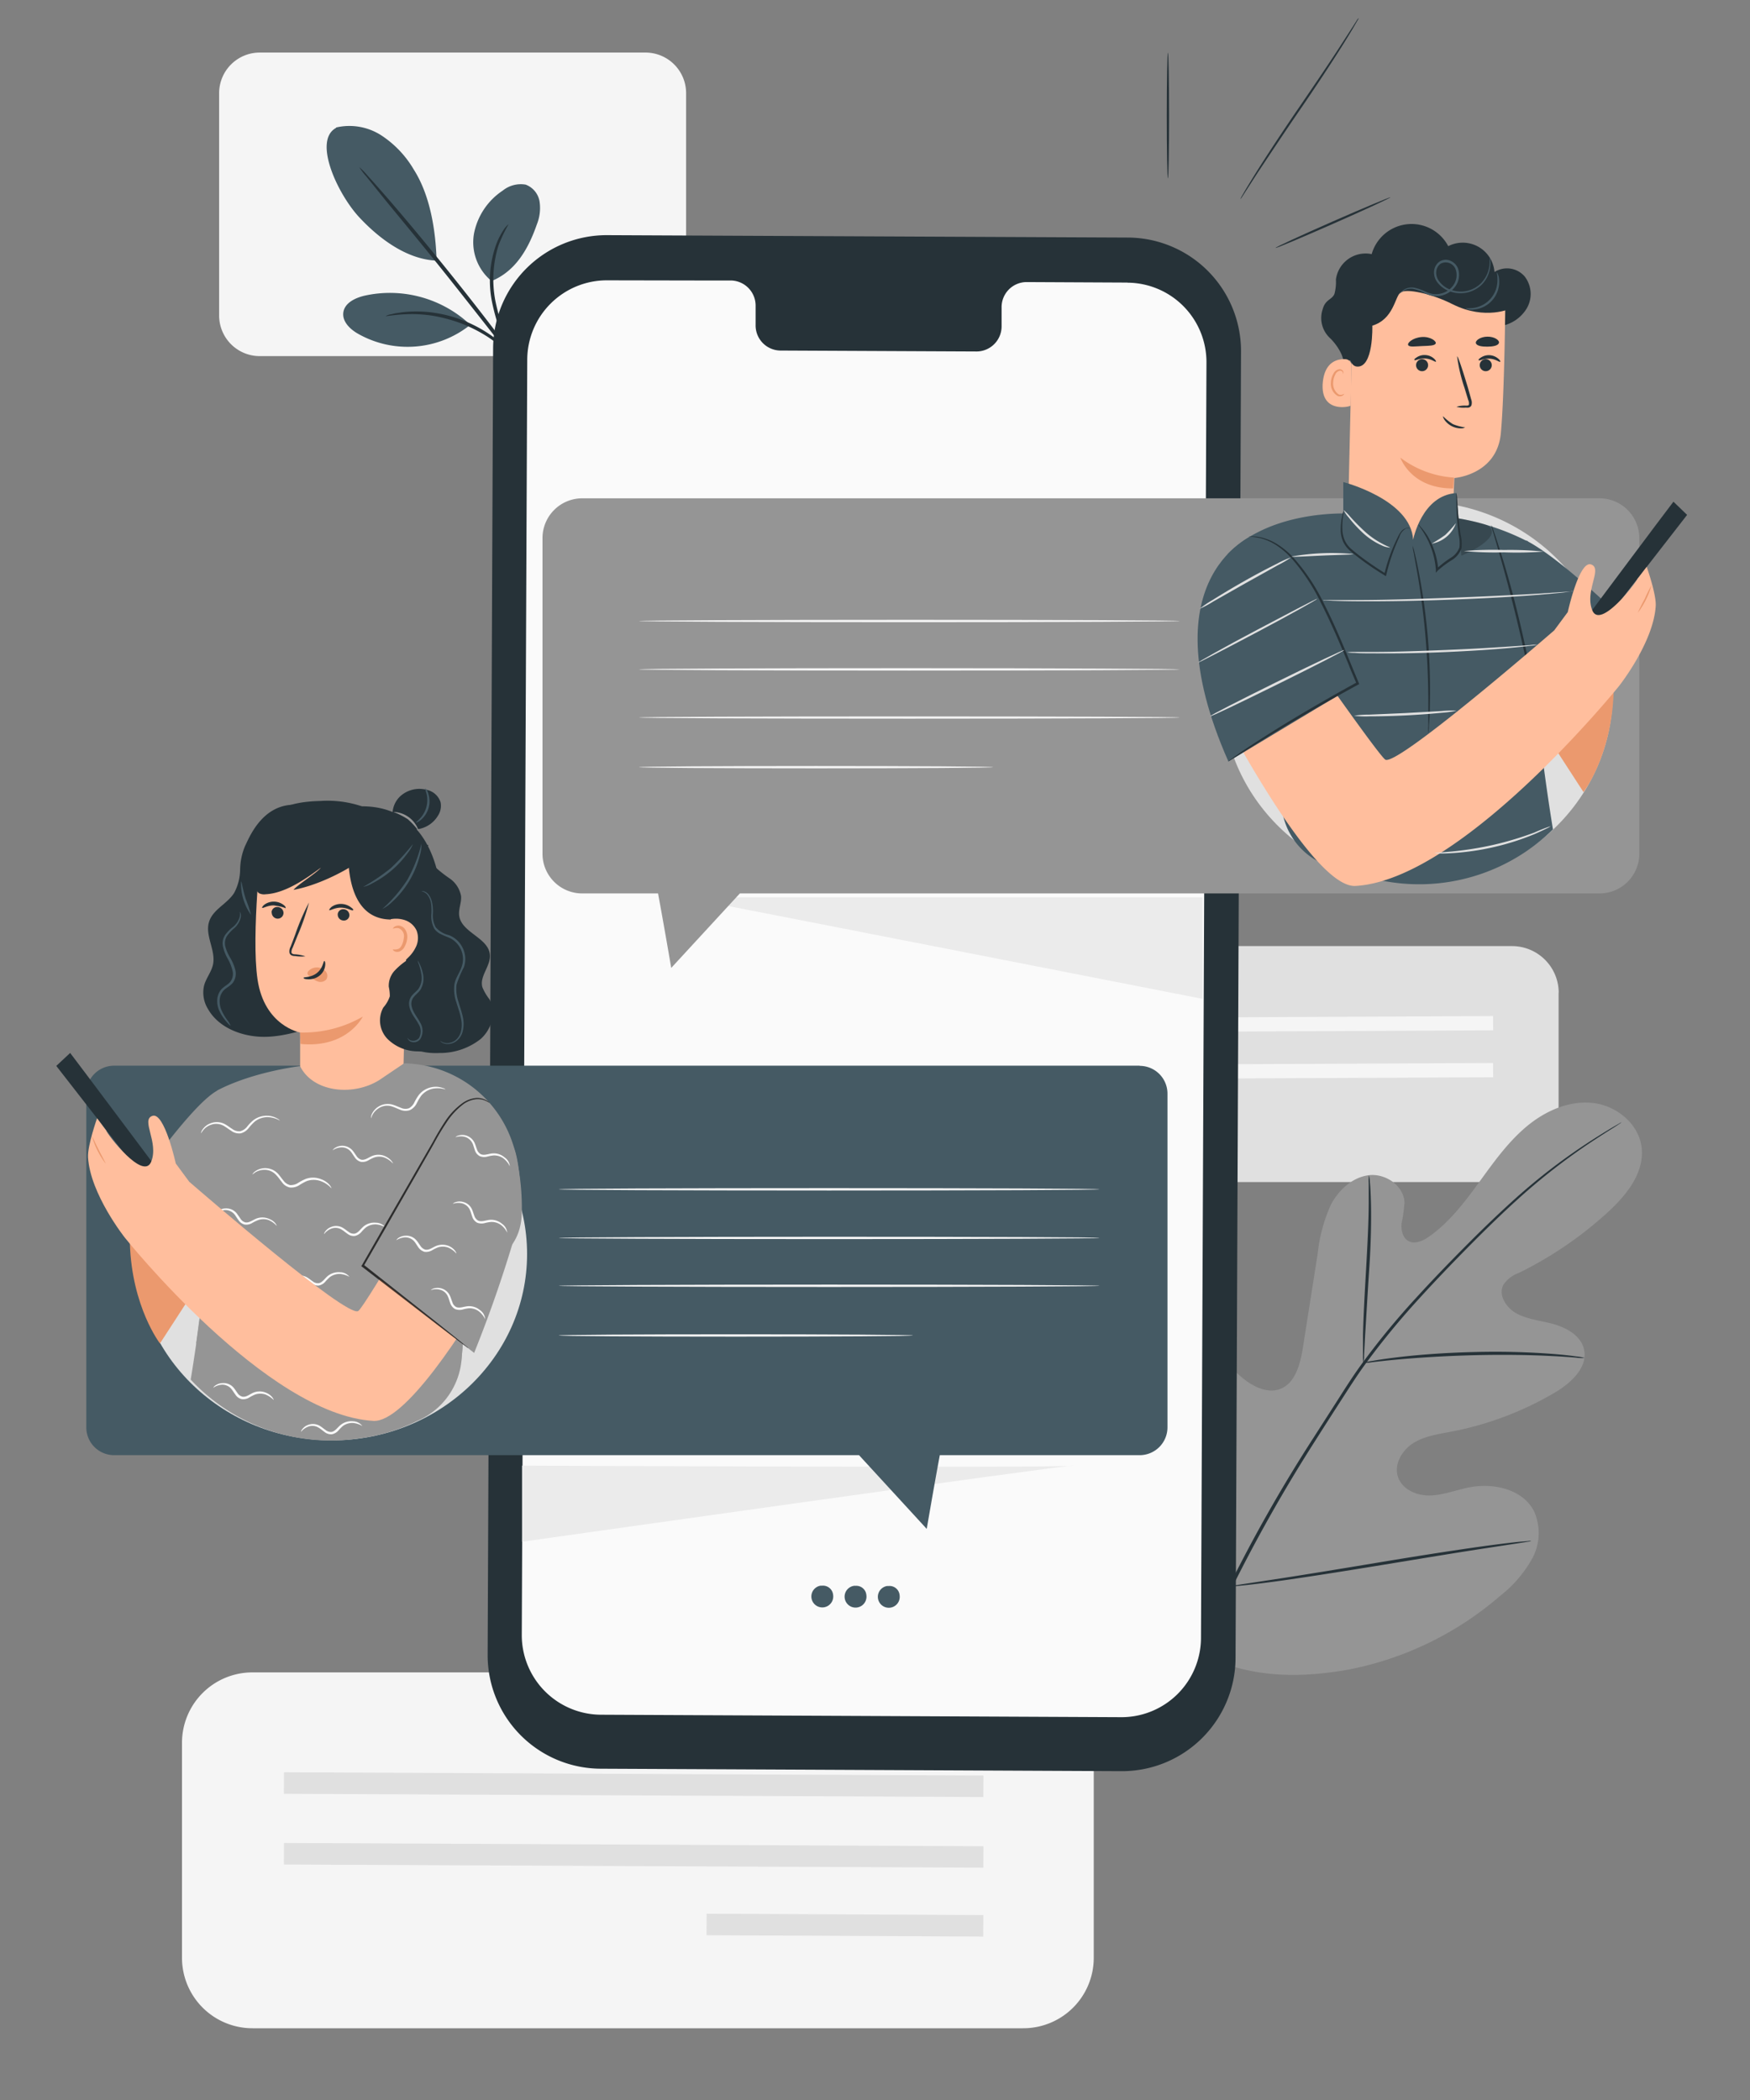 <svg id="Layer_1" data-name="Layer 1" xmlns="http://www.w3.org/2000/svg" viewBox="0 0 320 384"><rect x="0" y="0" width="320" height="384" fill="#808080" stroke="none"/><defs><style>.cls-1{fill:#f5f5f5;}.cls-2{fill:#e0e0e0;}.cls-3{fill:#959595;}.cls-4{fill:#263238;}.cls-5{fill:#455a64;}.cls-6{fill:#fafafa;}.cls-7{fill:#ebebeb;}.cls-8{fill:#eb996e;}.cls-9{fill:#ffbe9d;}.cls-10,.cls-11{opacity:0.2;}.cls-10,.cls-12{isolation:isolate;}.cls-12{opacity:0.3;}.cls-13{opacity:0.7;}</style></defs><g id="freepik--background-complete--inject-10"><path class="cls-1" d="M33.28,318.68V358a12.88,12.88,0,0,0,12.88,12.88H187.08A12.88,12.88,0,0,0,200,358V305.81H46.18a12.87,12.87,0,0,0-12.9,12.85Z"/><polygon class="cls-2" points="179.81 328.6 51.91 328.01 51.92 324.07 179.82 324.67 179.81 328.6"/><polygon class="cls-2" points="179.81 341.52 51.91 340.94 51.92 337 179.82 337.6 179.81 341.52"/><rect class="cls-2" x="152.53" y="326.73" width="3.93" height="50.6" transform="translate(-198.28 504.8) rotate(-89.72)"/><path class="cls-1" d="M47.5,65.12a7.43,7.43,0,0,1-7.43-7.43V17A7.43,7.43,0,0,1,47.5,9.61H118A7.43,7.43,0,0,1,125.46,17h0V65.12Z"/><path class="cls-2" d="M285,181.54v26.07a8.54,8.54,0,0,1-8.54,8.54H183a8.55,8.55,0,0,1-8.55-8.54V173h102a8.54,8.54,0,0,1,8.57,8.52Z"/><polygon class="cls-1" points="188.2 188.8 273.03 188.4 273.01 185.79 188.19 186.19 188.2 188.8"/><polygon class="cls-1" points="188.2 197.37 273.03 196.98 273.01 194.38 188.19 194.76 188.2 197.37"/></g><g id="freepik--Plants--inject-10"><path class="cls-3" d="M217.84,301.44c-14-13.61-14.2-34.66-10.57-52.93.61-3,.82-6.35,2.7-8.81s5.61-3.73,8.15-2c2.1,1.44,2.66,4.25,3.58,6.65a18.16,18.16,0,0,0,6.07,8.06c1.79,1.33,4.13,2.35,6.21,1.61,2.89-1,3.8-4.64,4.28-7.69q1.34-8.55,2.69-17.09a28.89,28.89,0,0,1,2.4-8.92c1.42-2.74,4-5.09,7-5.43s6.35,1.92,6.47,5a28.85,28.85,0,0,1-.53,3.81c-.13,1.28.24,2.78,1.38,3.3s2.53-.11,3.58-.83c3.66-2.56,6.45-6.18,9.08-9.8s5.25-7.35,8.66-10.25,7.8-4.91,12.22-4.44,8.63,3.93,9,8.42-2.82,8.44-6.12,11.48a69.25,69.25,0,0,1-16.4,11.2,5.66,5.66,0,0,0-2.79,2.16c-1,1.94.6,4.27,2.47,5.27,2.16,1.13,4.66,1.29,7,2s4.74,2.14,5.28,4.54c.74,3.3-2.41,6.16-5.33,7.89a59.14,59.14,0,0,1-18.91,7.14c-2.38.46-4.86.79-6.93,2.07s-3.61,3.85-2.86,6.18,3.43,3.48,5.85,3.43,4.74-1,7.12-1.47c4.46-.89,9.83.28,11.92,4.35a9.77,9.77,0,0,1-.37,8.71,22.6,22.6,0,0,1-5.86,6.79,59.58,59.58,0,0,1-28,13.51c-10.28,1.78-19.44,1.22-28.54-3.9"/><path class="cls-4" d="M215.36,315a135.58,135.58,0,0,1,9.08-24.35A277.19,277.19,0,0,1,240.12,263l4.49-7c1.47-2.31,2.93-4.61,4.51-6.75a138.43,138.43,0,0,1,9.76-11.86c3.3-3.62,6.52-6.93,9.58-10s6-5.87,8.73-8.32a110.17,110.17,0,0,1,13.86-10.56c1.73-1.11,3.1-1.94,4-2.47l1.07-.62a2.05,2.05,0,0,1,.39-.2,3,3,0,0,1-.34.25l-1,.66c-.92.57-2.26,1.42-4,2.56a114.37,114.37,0,0,0-13.72,10.68c-2.74,2.48-5.62,5.27-8.67,8.35s-6.26,6.41-9.52,10a142.16,142.16,0,0,0-9.67,11.81c-1.56,2.14-3,4.42-4.49,6.73s-3,4.66-4.48,7A287.59,287.59,0,0,0,225,290.89a138.14,138.14,0,0,0-9.2,24.22"/><path class="cls-4" d="M249.31,249.23a6.86,6.86,0,0,1-.08-1.36v-3.68c.06-3.11.3-7.42.57-12.13s.47-9,.48-12.13v-3.67a6.11,6.11,0,0,1,.05-1.35,6.73,6.73,0,0,1,.17,1.34c.09.83.14,2.12.19,3.68.08,3.11,0,7.43-.32,12.16s-.54,8.89-.75,12.12c-.07,1.45-.14,2.68-.2,3.67A5.6,5.6,0,0,1,249.31,249.23Z"/><path class="cls-4" d="M289.76,248.32a7.7,7.7,0,0,1-1.59-.07c-1-.07-2.47-.2-4.33-.28-3.66-.2-8.72-.3-14.32-.16s-10.64.48-14.3.82c-1.82.17-3.3.34-4.31.46a8.62,8.62,0,0,1-1.6.12,9.16,9.16,0,0,1,1.57-.35c1-.18,2.47-.41,4.3-.63,3.66-.46,8.72-.87,14.34-1a140,140,0,0,1,14.34.34c1.84.14,3.3.31,4.34.46A8.29,8.29,0,0,1,289.76,248.32Z"/><path class="cls-4" d="M225.07,290a4.59,4.59,0,0,1-.19-.52l-.44-1.53c-.37-1.33-.87-3.3-1.44-5.67-1.16-4.81-2.55-11.49-4-18.9s-2.77-14.1-3.82-18.92c-.52-2.35-.95-4.28-1.26-5.71-.14-.62-.25-1.14-.34-1.56a2.63,2.63,0,0,1-.09-.55,1.65,1.65,0,0,1,.2.52c.12.42.26.92.44,1.53.37,1.33.87,3.3,1.44,5.68,1.16,4.8,2.55,11.49,4,18.9s2.77,14.09,3.82,18.92c.52,2.34,1,4.27,1.26,5.71.14.62.25,1.13.34,1.55A2.09,2.09,0,0,1,225.07,290Z"/><path class="cls-4" d="M280,281.78a2.66,2.66,0,0,1-.56.12l-1.6.26-5.88.9c-4.95.75-11.81,1.89-19.37,3.13s-14.44,2.32-19.42,3c-2.47.33-4.51.58-5.91.72l-1.65.16a1.75,1.75,0,0,1-.56,0,2.74,2.74,0,0,1,.55-.13l1.6-.26,5.88-.89c5-.76,11.82-1.88,19.38-3.14s14.43-2.32,19.42-3c2.47-.33,4.5-.58,5.9-.72l1.65-.14A1.56,1.56,0,0,1,280,281.78Z"/><path class="cls-5" d="M89.84,51.35a9.17,9.17,0,0,1-3.16-8.67,12.21,12.21,0,0,1,5.24-7.82,5.25,5.25,0,0,1,4.2-1.1,4,4,0,0,1,2.54,3.07A8,8,0,0,1,98.18,41c-1.57,4.52-3.91,8.61-8.34,10.41"/><path class="cls-5" d="M85.65,59.07a21.45,21.45,0,0,0-19-5c-1.65.39-3.58,1.28-3.86,3s1.25,3.17,2.75,4A18.37,18.37,0,0,0,85.87,59.5"/><path class="cls-5" d="M61.47,23.31a10.75,10.75,0,0,1,8.25,1.44A18.83,18.83,0,0,1,75.66,31c3,4.72,4,11.07,4.18,16.66-6.21-.25-11.51-5.12-14-7.77-4-4.18-8.71-14.15-4.39-16.5"/><path class="cls-4" d="M95,67.51a24.3,24.3,0,0,1-1.55-2.34,39.57,39.57,0,0,1-3.49-10,19.65,19.65,0,0,1,.78-10.5,13.11,13.11,0,0,1,1.49-2.85A3.91,3.91,0,0,1,93,41a27.13,27.13,0,0,0-1.85,3.89A20.84,20.84,0,0,0,90.6,55.1,45.88,45.88,0,0,0,93.9,65"/><path class="cls-4" d="M98.69,72.16l-3.63-4.68c-3-4-7.28-9.42-12-15.39S73.9,40.78,70.73,36.92L67,32.29a13.79,13.79,0,0,1-1.31-1.73,13.1,13.1,0,0,1,1.52,1.55c.92,1,2.29,2.55,3.93,4.44,3.27,3.79,7.7,9.09,12.46,15.06S92.54,63.1,95.5,67.14C97,69.16,98.16,70.85,99,72"/><path class="cls-4" d="M70.54,57.78a3.39,3.39,0,0,1,1.08-.33,8,8,0,0,1,1.29-.25A14.69,14.69,0,0,1,74.65,57a22.51,22.51,0,0,1,4.57.17,24.22,24.22,0,0,1,10.35,4,22.27,22.27,0,0,1,3.48,2.95c.41.42.8.86,1.16,1.31A10.35,10.35,0,0,1,95,66.53c.41.6.35.88.32.91a38.23,38.23,0,0,0-2.58-3,24.6,24.6,0,0,0-3.48-2.79,27,27,0,0,0-4.84-2.48,28.33,28.33,0,0,0-5.27-1.43,24.7,24.7,0,0,0-4.46-.29C72.11,57.51,70.54,57.89,70.54,57.78Z"/></g><g id="freepik--Device--inject-10"><path class="cls-4" d="M205.1,323.87l-95.31-.45a20.75,20.75,0,0,1-20.62-20.84l1-238.93A20.77,20.77,0,0,1,111,43l95.3.44a20.77,20.77,0,0,1,20.63,20.85l-1,238.92A20.77,20.77,0,0,1,205.1,323.87Z"/><path class="cls-6" d="M206.13,51.67l-18.48-.09a4.58,4.58,0,0,0-4.5,4.67h0V59.6a4.6,4.6,0,0,1-4.51,4.67h0l-36-.17a4.59,4.59,0,0,1-4.47-4.71V56a4.6,4.6,0,0,0-4.47-4.71H127.2L111,51.26A14.56,14.56,0,0,0,96.41,65.74l-1,233.2a14.55,14.55,0,0,0,14.47,14.61L205,314a14.54,14.54,0,0,0,14.61-14.47h0l1-233.21a14.53,14.53,0,0,0-14.42-14.63Z"/><path class="cls-5" d="M152.34,291.62a2,2,0,1,1-2.27-1.67l.31,0A1.86,1.86,0,0,1,152.34,291.62Z"/><path class="cls-5" d="M158.42,291.66a2,2,0,1,1-2.26-1.68,1.51,1.51,0,0,1,.3,0A1.84,1.84,0,0,1,158.42,291.66Z"/><path class="cls-5" d="M164.5,291.68a2,2,0,1,1-2.26-1.67l.3,0A1.84,1.84,0,0,1,164.5,291.68Z"/><path class="cls-7" d="M124.88,164.09c1.55.23,95,18.56,95,18.56V164.09Z"/><path class="cls-7" d="M95.46,281.92S197.17,267.53,196.27,268s-100.81,0-100.81,0Z"/><path class="cls-4" d="M213.56,9.64c.12,0,.22,5.14.22,11.48s-.1,11.48-.22,11.48-.21-5.14-.21-11.48S213.45,9.64,213.56,9.64Z"/><path class="cls-4" d="M254.26,36.07c.05.1-4.62,2.27-10.42,4.82s-10.54,4.56-10.59,4.44,4.62-2.27,10.42-4.82S254.21,36,254.26,36.07Z"/><path class="cls-4" d="M248.45,3.3a1.56,1.56,0,0,1-.17.37c-.16.25-.35.59-.59,1-.5.87-1.25,2.1-2.2,3.62-1.89,3-4.61,7.16-7.7,11.66S232,28.54,230,31.54c-.95,1.46-1.73,2.7-2.29,3.55l-.64,1a1.91,1.91,0,0,1-.24.32A2.42,2.42,0,0,1,227,36l.58-1c.5-.86,1.26-2.09,2.2-3.61,1.89-3,4.62-7.16,7.7-11.66s5.84-8.57,7.78-11.59l2.3-3.56.63-1A2,2,0,0,1,248.45,3.3Z"/></g><g id="freepik--speech-bubbles--inject-10"><path class="cls-3" d="M292.47,91.12h-186a7.27,7.27,0,0,0-7.27,7.27h0v57.7a7.26,7.26,0,0,0,7.26,7.28h13.87c1.11,6,2.41,13.62,2.41,13.62l12.55-13.62h157.2a7.27,7.27,0,0,0,7.27-7.27h0V98.4a7.28,7.28,0,0,0-7.26-7.28Z"/><path class="cls-1" d="M215.72,122.4c0,.12-22.14.22-49.45.22s-49.44-.1-49.44-.22,22.13-.22,49.44-.22S215.72,122.31,215.72,122.4Z"/><path class="cls-1" d="M215.72,113.56c0,.11-22.14.21-49.45.21s-49.44-.1-49.44-.21,22.13-.22,49.44-.22S215.72,113.44,215.72,113.56Z"/><path class="cls-1" d="M215.72,131.2c0,.12-22.14.21-49.45.21s-49.44-.09-49.44-.21S139,131,166.27,131,215.72,131.08,215.72,131.2Z"/><path class="cls-1" d="M181.6,140.28c0,.12-14.5.22-32.39.22s-32.38-.1-32.38-.22,14.49-.21,32.38-.21S181.6,140.16,181.6,140.28Z"/><path class="cls-5" d="M208.41,194.87H20.87a5.08,5.08,0,0,0-5.09,5.07V261a5.09,5.09,0,0,0,5.09,5.09H157.08l12.38,13.48s1.29-7.58,2.39-13.48h36.54a5.09,5.09,0,0,0,5.09-5.09h0V200a5.08,5.08,0,0,0-5.07-5.1Z"/><path class="cls-1" d="M201.06,226.37c0,.11-22.14.21-49.45.21s-49.45-.1-49.45-.21,22.14-.22,49.45-.22S201.06,226.22,201.06,226.37Z"/><path class="cls-1" d="M201.06,217.47c0,.12-22.14.22-49.45.22s-49.45-.1-49.45-.22,22.14-.21,49.45-.21S201.06,217.35,201.06,217.47Z"/><path class="cls-1" d="M201.06,235.12c0,.11-22.14.21-49.45.21s-49.45-.1-49.45-.21,22.14-.22,49.45-.22S201.06,235,201.06,235.12Z"/><path class="cls-1" d="M166.94,244.2c0,.12-14.49.21-32.38.21s-32.4-.09-32.4-.21,14.51-.21,32.4-.21S166.94,244.08,166.94,244.2Z"/></g><g id="freepik--character-2--inject-10"><path class="cls-4" d="M245.7,66.65c.12-1.52-1.24-3.6-2.48-4.81a5,5,0,0,1-1.37-5.26c.5-1.87,1.69-1.73,2.16-2.83a8.33,8.33,0,0,0,.27-2.63,5.48,5.48,0,0,1,6.15-4.72l.39.07a7.58,7.58,0,0,1,14-1.46,5.83,5.83,0,0,1,7.85,2.56,5.92,5.92,0,0,1,.61,2.17,4.26,4.26,0,0,1,5.53.83,5.23,5.23,0,0,1,.39,5.78,6.84,6.84,0,0,1-5,3.3,10,10,0,0,1-5.94-1.08,19.19,19.19,0,0,1-4.89-3.69"/><ellipse class="cls-2" cx="259.19" cy="126.59" rx="35.72" ry="34.89"/><path class="cls-8" d="M295.06,126.61l-3.95-10.13-14.17,8.9,12.62,19.47S294.7,138.18,295.06,126.61Z"/><path class="cls-9" d="M256,104.66h0a9.51,9.51,0,0,0,9.55-9c.21-4.2.39-8.25.39-8.25s7.79-.56,8.5-8.19.83-25.24.83-25.24h0a27.05,27.05,0,0,0-27.15,1.18l-.74.47-.9,39.44a9.5,9.5,0,0,0,9.44,9.57Z"/><path class="cls-4" d="M260.41,65.74a1.1,1.1,0,1,1-1.42.7A1.12,1.12,0,0,1,260.41,65.74Z"/><path class="cls-4" d="M262.57,66.13c-.13.13-.82-.5-1.91-.57s-1.87.43-2,.29.08-.3.43-.53a2.54,2.54,0,0,1,1.59-.39,2.48,2.48,0,0,1,1.51.62C262.51,65.83,262.62,66.07,262.57,66.13Z"/><path class="cls-4" d="M272.05,65.74a1.1,1.1,0,1,1-1.42.7A1.11,1.11,0,0,1,272.05,65.74Z"/><path class="cls-4" d="M274.32,66.15c-.12.13-.82-.5-1.91-.56s-1.87.43-2,.29.08-.3.43-.53a2.63,2.63,0,0,1,1.59-.4,2.67,2.67,0,0,1,1.52.62C274.29,65.85,274.39,66.1,274.32,66.15Z"/><path class="cls-4" d="M266.32,74.39a5.11,5.11,0,0,1,1.74-.22c.28,0,.5,0,.54-.2a1.49,1.49,0,0,0-.13-.83c-.22-.71-.44-1.44-.67-2.2a29.88,29.88,0,0,1-1.36-5.77c.16-.07,1,2.47,1.94,5.59.22.76.42,1.49.62,2.21a1.78,1.78,0,0,1,.06,1.16.73.73,0,0,1-.52.4,1.93,1.93,0,0,1-.48,0A5.11,5.11,0,0,1,266.32,74.39Z"/><path class="cls-8" d="M265.87,87.33a18.1,18.1,0,0,1-9.8-3.64s1.92,5.68,9.66,5.62Z"/><path class="cls-9" d="M247.12,66.86A1.15,1.15,0,0,0,246,65.68c-1.44-.07-3.8.45-4.13,4.38-.42,5.61,5,4.31,5.08,4.12S247.09,69,247.12,66.86Z"/><path class="cls-8" d="M245.81,72a1.5,1.5,0,0,1-.28.13,1,1,0,0,1-.74,0,2.42,2.42,0,0,1-1-2.27,3.13,3.13,0,0,1,.38-1.37,1.14,1.14,0,0,1,.82-.7.5.5,0,0,1,.56.32c.07.15,0,.27,0,.28s.13-.09.1-.32a.59.59,0,0,0-.2-.37.76.76,0,0,0-.52-.19,1.38,1.38,0,0,0-1.1.83,3.18,3.18,0,0,0-.46,1.53,2.55,2.55,0,0,0,1.25,2.54,1.14,1.14,0,0,0,.92-.09C245.78,72.12,245.82,72,245.81,72Z"/><path class="cls-4" d="M257.52,63.14c.28.36,1.26.19,2.53.14s2.25-.05,2.47-.45-.95-1.34-2.59-1.2S257.21,62.76,257.52,63.14Z"/><path class="cls-4" d="M269.88,62.76c.15.49,1.09.64,2.12.63s1.95-.19,2.09-.68-.82-1.17-2.12-1.15S269.73,62.29,269.88,62.76Z"/><path class="cls-4" d="M276.29,56.39s-4.63,2.25-10.65-.75c-3.95-2-8.54-2.94-9.56-2.15s-1.23,4.87-5.14,6.06c0,0,.26,7.75-2.83,7.48S247,54.74,247,54.74l7.57-3.69,8.25-1.56,7.78,1.1,6,1.65Z"/><path class="cls-5" d="M224.46,101.35c8.1-8.33,22.34-7.43,22.34-7.43l11.81,8.46,6.69-7.8a43.55,43.55,0,0,1,13.63,4.22l.45.14V99c5.18,2.81,12.51,9.56,19.5,16.11l-8.36,7.75-9.26,8.25a.25.25,0,0,1,0,.17c-.09.5,1.29,11.8,2.71,20.38a34.85,34.85,0,0,1-31.09,9.4c-3.79-.67-5.62-1.59-9.13-2.48a12.71,12.71,0,0,1-9.4-11.18h0c-.62-7.19-1.1-16.11-1.1-16.11"/><path class="cls-4" d="M272.7,96a8.9,8.9,0,0,1,.51,1.33c.31.83.71,2.12,1.2,3.68,1,3.12,2.22,7.43,3.39,12.32s2.05,9.29,2.6,12.51c.29,1.65.49,2.92.62,3.83a9.36,9.36,0,0,1,.15,1.41,9.34,9.34,0,0,1-.32-1.39c-.19-1-.44-2.24-.74-3.79-.64-3.21-1.56-7.62-2.73-12.47s-2.36-9.22-3.25-12.33l-1.08-3.72A9.3,9.3,0,0,1,272.7,96Z"/><path class="cls-4" d="M280.3,125.79c-.08-.09,3.45-3.1,7.89-6.7s8.07-6.46,8.15-6.37-3.45,3.09-7.88,6.7S280.38,125.88,280.3,125.79Z"/><path class="cls-10" d="M235.15,112.77l-7.23,23.82,2.7,1.4,2.65-6.73S236,117.1,235.15,112.77Z"/><g class="cls-11"><path d="M271.91,96.06c3.91,2-5.88,7-10.29,6.87l3.21-8.46S270.6,95.37,271.91,96.06Z"/></g><path class="cls-5" d="M245.63,94.47V88.15S258,91.33,258.4,98.7c0,0,1.57-8.15,7.92-8.54l.9,11.46-7.43,6.44h-7.45l-5.93-5.13-.78-8"/><path class="cls-4" d="M261.18,134.06a7.61,7.61,0,0,1,0-1.35c0-.87,0-2.14,0-3.7,0-3.11-.09-7.42-.48-12.15s-1-9-1.53-12.07c-.27-1.48-.49-2.7-.65-3.63a6.77,6.77,0,0,1-.2-1.35,10.18,10.18,0,0,1,.36,1.31c.22.83.49,2.08.78,3.62a114.13,114.13,0,0,1,2,24.28c0,1.56-.1,2.82-.17,3.7A10,10,0,0,1,261.18,134.06Z"/><path class="cls-4" d="M257.84,96.58a1.55,1.55,0,0,0-.74.06,2.63,2.63,0,0,0-1.23,1.58,35.46,35.46,0,0,0-2.37,6.86l-.07.28-.25-.15c-.73-.45-1.49-.93-2.25-1.44a48.69,48.69,0,0,1-4-3A5.08,5.08,0,0,1,245.58,99a5.64,5.64,0,0,1-.42-1.9,11.16,11.16,0,0,1,.28-2.76,4.33,4.33,0,0,1,.27-1,6.93,6.93,0,0,1-.11,1,12.9,12.9,0,0,0-.13,2.71,5.23,5.23,0,0,0,.44,1.78,4.72,4.72,0,0,0,1.29,1.65c1.17,1,2.52,2,4,3,.76.51,1.5,1,2.24,1.44l-.32.13a30.93,30.93,0,0,1,2.48-6.84,4.75,4.75,0,0,1,.64-1.06,1.73,1.73,0,0,1,.79-.54C257.62,96.36,257.85,96.57,257.84,96.58Z"/><path class="cls-4" d="M266.32,90.16a5.36,5.36,0,0,1,.12,1l.19,2.69c.09,1.13.23,2.48.47,4a6.86,6.86,0,0,1,.14,2.43,4.16,4.16,0,0,1-1.65,2.07,18.63,18.63,0,0,0-2.7,2l-.33.38v-.5a14.64,14.64,0,0,0-1.83-6.14c-.78-1.41-1.42-2.13-1.37-2.17s.19.15.48.49A11.6,11.6,0,0,1,261,97.94a14.29,14.29,0,0,1,2,6.25l-.36-.13a17.35,17.35,0,0,1,2.76-2.13,3.78,3.78,0,0,0,1.47-1.83,6.61,6.61,0,0,0-.13-2.26c-.21-1.49-.32-2.85-.37-4s-.07-2.07-.06-2.7A3.66,3.66,0,0,1,266.32,90.16Z"/><path class="cls-4" d="M306,91.74c-.5.59-18.65,24.89-18.65,24.89l2.56,1.45L308.5,94.15Z"/><path class="cls-9" d="M233.1,110.92s19.09,27.48,20.24,28c2.26,1.07,28.37-21.49,30.86-23.65l2.48-3.35s2.06-9.43,4.25-8.71-1.2,4.79.23,8.38,8-5,8.26-5.73l1.69-2.21s1.77,5,1.65,7.13c-.39,6.72-6.75,14.72-6.75,14.72S267.43,160.9,247.86,162c-5.63.32-15.68-15.68-22.35-27.67a16.43,16.43,0,0,1,4.68-21.26Z"/><path class="cls-8" d="M299.51,112c.37-.84.78-1.67,1.23-2.47A26,26,0,0,1,302,107a15.43,15.43,0,0,1-2.47,5Z"/><path class="cls-5" d="M229.87,97.51s-20.48,7.29-5.25,41.73L248.27,125l-3.37-8Z"/><path class="cls-4" d="M228.31,98.11a7.33,7.33,0,0,1,2.47.21,9.6,9.6,0,0,1,2.68,1.13,14.52,14.52,0,0,1,3,2.47,35.93,35.93,0,0,1,5.56,8.31c1.73,3.35,3.35,7.17,5,11.18l1.45,3.5.08.18-.18.09c-6.84,3.73-12.79,7.22-17,9.84-2.11,1.3-3.79,2.38-5,3.12l-1.32.82a2.87,2.87,0,0,1-.48.28,2.38,2.38,0,0,1,.43-.34c.29-.22.72-.53,1.28-.92,1.13-.82,2.79-1.9,4.87-3.23,4.18-2.68,10.12-6.23,17-10l-.1.26c-.46-1.12-1-2.3-1.45-3.5-1.65-4-3.3-7.82-5-11.16a36.8,36.8,0,0,0-5.43-8.25,14.48,14.48,0,0,0-2.89-2.47,10.19,10.19,0,0,0-2.63-1.18A15.09,15.09,0,0,0,228.31,98.11Z"/><path class="cls-5" d="M272.37,47a1.48,1.48,0,0,1,.1.36,4.77,4.77,0,0,1,.06,1.07A5.63,5.63,0,0,1,271,52a5.57,5.57,0,0,1-5.52,1.39,4.9,4.9,0,0,1-2.82-2,3,3,0,0,1-.42-1.87,2.39,2.39,0,0,1,1-1.7,2.11,2.11,0,0,1,2-.13,2.57,2.57,0,0,1,1.35,1.36,3.62,3.62,0,0,1-.55,3.43,4.3,4.3,0,0,1-5.41,1.18,9.15,9.15,0,0,0-2-.78A2.49,2.49,0,0,0,257,53a7.94,7.94,0,0,0-1.17.78,2.21,2.21,0,0,1,.24-.29,2.35,2.35,0,0,1,.33-.3,2.51,2.51,0,0,1,.53-.34,2.69,2.69,0,0,1,1.65-.25,9.19,9.19,0,0,1,2.12.74,6.14,6.14,0,0,0,1.19.39,3.72,3.72,0,0,0,1.33,0,3.82,3.82,0,0,0,2.47-1.49,3.2,3.2,0,0,0,.48-3,1.94,1.94,0,0,0-2.52-1.12l-.19.08a2,2,0,0,0-.83,1.4,2.51,2.51,0,0,0,.37,1.6,4.45,4.45,0,0,0,2.57,1.88,5.25,5.25,0,0,0,5.18-1.23,5.55,5.55,0,0,0,1.61-3.37A11.53,11.53,0,0,0,272.37,47Z"/><path class="cls-4" d="M267.9,78.15s-.24.17-.7.18a3.69,3.69,0,0,1-3.05-1.53c-.25-.38-.32-.65-.27-.68a10,10,0,0,0,1.8,1.44A9.11,9.11,0,0,0,267.9,78.15Z"/><path class="cls-5" d="M273.73,49.79a2.91,2.91,0,0,1,.4,1.52,5.06,5.06,0,0,1-4.59,5.29,2.77,2.77,0,0,1-1.56-.18c0-.07.6,0,1.52-.12a5.1,5.1,0,0,0,4.32-4.95C273.85,50.4,273.66,49.84,273.73,49.79Z"/><path class="cls-2" d="M245.82,118.86c.05.1-5.38,2.9-12.15,6.24s-12.29,6-12.38,5.87,5.38-2.91,12.15-6.26S245.77,118.75,245.82,118.86Z"/><path class="cls-2" d="M240.87,109.5c0,.1-4.79,2.81-10.82,6s-11,5.77-11,5.67,4.79-2.82,10.82-6S240.81,109.39,240.87,109.5Z"/><path class="cls-2" d="M236.07,101.93a19,19,0,0,1-2.42,1.43l-5.92,3.3L221.84,110a19,19,0,0,1-2.48,1.33,17.73,17.73,0,0,1,2.33-1.59c1.47-.93,3.52-2.17,5.83-3.48s4.44-2.42,6-3.19A17.26,17.26,0,0,1,236.07,101.93Z"/><path class="cls-2" d="M254.2,100.13a4,4,0,0,1-1.6-.43,12.33,12.33,0,0,1-3.3-2.17,23.22,23.22,0,0,1-2.69-2.92,5.9,5.9,0,0,1-.93-1.35,9.23,9.23,0,0,1,1.16,1.16,36.72,36.72,0,0,0,2.75,2.79,15.14,15.14,0,0,0,3.17,2.21C253.61,99.89,254.22,100.08,254.2,100.13Z"/><path class="cls-2" d="M266.23,95.67a5.7,5.7,0,0,1-4.44,3.74,26.77,26.77,0,0,0,2.48-1.59C265,97.13,265.61,96.42,266.23,95.67Z"/><path class="cls-2" d="M287.69,108.09a2.33,2.33,0,0,1-.46.08l-1.33.17c-1.16.13-2.83.28-4.89.45-4.13.33-9.9.65-16.2.88s-12.06.31-16.22.28c-2.07,0-3.76-.06-4.91-.1l-1.34-.07a1.82,1.82,0,0,1-.46-.06,1.77,1.77,0,0,1,.46,0h1.34l4.91,0c4.12,0,9.9-.17,16.2-.4s12-.51,16.19-.75l4.9-.32,1.34-.08A1.47,1.47,0,0,1,287.69,108.09Z"/><path class="cls-2" d="M281.17,117.87a8.83,8.83,0,0,1-1.35.22c-.88.11-2.15.24-3.72.39-3.15.29-7.49.58-12.3.78s-9.18.24-12.38.21c-1.58,0-2.86,0-3.74-.09a7.83,7.83,0,0,1-1.37-.1,9,9,0,0,1,1.37-.07l3.74,0c3.15,0,7.51-.14,12.31-.33s9.16-.44,12.3-.66l3.73-.25A7.39,7.39,0,0,1,281.17,117.87Z"/><path class="cls-2" d="M266.38,129.94a16.78,16.78,0,0,1-2.73.39c-1.7.17-4,.36-6.65.49s-4.95.17-6.65.17a17,17,0,0,1-2.76-.11,16.89,16.89,0,0,1,2.75-.2l6.64-.29,6.6-.37A20.11,20.11,0,0,1,266.38,129.94Z"/><path class="cls-2" d="M247.47,101.31c0,.12-2.53.14-5.65.28s-5.63.3-5.65.18A42,42,0,0,1,247.47,101.31Z"/><path class="cls-2" d="M282.28,100.86A64.07,64.07,0,0,1,275,101a59.72,59.72,0,0,1-7.33-.24,64,64,0,0,1,7.33-.19A61.85,61.85,0,0,1,282.28,100.86Z"/><path class="cls-2" d="M283.55,151.07a3.73,3.73,0,0,1-.75.43c-.5.25-1.23.59-2.15,1A46.93,46.93,0,0,1,265.52,156c-1,.06-1.8.08-2.36.06a3.87,3.87,0,0,1-.83-.06c0-.06,1.23-.11,3.2-.3a61.53,61.53,0,0,0,7.63-1.23,58.77,58.77,0,0,0,7.43-2.24A30.16,30.16,0,0,1,283.55,151.07Z"/></g><g id="freepik--character-1--inject-10"><ellipse class="cls-2" cx="60.66" cy="229.3" rx="35.72" ry="34.08"/><path class="cls-4" d="M53.38,147.16c-5.66.29-7.89,6.2-8.56,7.52a11.5,11.5,0,0,0-.91,4.33,9.33,9.33,0,0,1-1.09,4.26c-1.25,2-3.87,3-4.58,5.26-.82,2.53,1.26,5.24.71,7.84-.3,1.39-1.31,2.54-1.65,3.92a5.75,5.75,0,0,0,.77,4.28c1.85,3.2,5.72,4.8,9.41,5s7.31-1,10.85-2.06"/><path class="cls-4" d="M78.32,154.48a3.53,3.53,0,0,0,.82,3.66,23.62,23.62,0,0,0,3.07,2.48,5,5,0,0,1,2.1,3.24c.1,1.2-.51,2.41-.34,3.6.43,3.1,5.35,4,5.61,7.12.18,2.08-2,4-1.35,6a9.33,9.33,0,0,0,1.23,2.09c1.41,2.32.46,5.53-1.57,7.32a12,12,0,0,1-7.54,2.56c-2.28.1-4.87-.27-6.21-2.11-1.23-1.69-1-4-.73-6.06,1.14-9.67,1-19.44.76-29.17"/><path class="cls-9" d="M54.88,199.23c0-5.08,0-10.43,0-10.43s-6.53-1.16-7.79-9.71c-1.2-8.16.82-25.7.82-25.7h0c9.47-3.74,20.13-2.3,26.75,5.32h0l-1,41.26c-.11,4.78-4.33,8.49-9.45,8.33h0C59,208.13,54.83,204.09,54.88,199.23Z"/><path class="cls-4" d="M49.69,166.85a1.11,1.11,0,0,0,1,1.13,1.06,1.06,0,0,0,1.15-1v0a1.1,1.1,0,0,0-1.05-1.12,1,1,0,0,0-1.13,1Z"/><path class="cls-4" d="M47.94,166c.13.14,1-.46,2.14-.44,2.22.32,2.18.66,2.16.47s-.06-.33-.44-.6a3,3,0,0,0-1.73-.56,2.92,2.92,0,0,0-1.71.54C48,165.69,47.87,166,47.94,166Z"/><path class="cls-4" d="M61.76,167.21a1.07,1.07,0,0,0,1,1.11,1,1,0,0,0,1.13-.93v0a1.1,1.1,0,0,0-1-1.12,1,1,0,0,0-1.14,1Z"/><path class="cls-4" d="M60.22,166.42c.13.14,1-.47,2.15-.45s2,.62,2.17.48-.08-.32-.45-.6a3,3,0,0,0-1.73-.56,2.94,2.94,0,0,0-1.72.53C60.28,166.14,60.16,166.35,60.22,166.42Z"/><path class="cls-4" d="M55.84,174.87a7.26,7.26,0,0,0-1.91-.37c-.29,0-.58-.1-.63-.3a1.63,1.63,0,0,1,.21-.89l.92-2.28a40.64,40.64,0,0,0,2.07-6A41.39,41.39,0,0,0,54,170.83c-.3.83-.59,1.57-.87,2.29a1.73,1.73,0,0,0-.18,1.18.75.75,0,0,0,.5.45,1.41,1.41,0,0,0,.5.07A7.42,7.42,0,0,0,55.84,174.87Z"/><path class="cls-8" d="M54.87,188.8a21.75,21.75,0,0,0,11.47-2.91s-2.84,5.83-11.38,5Z"/><path class="cls-8" d="M56.29,177.69a2.14,2.14,0,0,1,1.92-.77,2,2,0,0,1,1.39.77,1.25,1.25,0,0,1,.07,1.41,1.45,1.45,0,0,1-1.55.37,4.47,4.47,0,0,1-1.5-.92,1.23,1.23,0,0,1-.33-.35.39.39,0,0,1,0-.44"/><path class="cls-4" d="M59.31,175.72c-.2,0-.22,1.27-1.32,2.17s-2.48.74-2.48.91.31.26.88.27a3.12,3.12,0,0,0,2.07-.69,2.77,2.77,0,0,0,1-1.81C59.53,176,59.39,175.72,59.31,175.72Z"/><path class="cls-4" d="M71,152.62c-3.12,4.46-11.4,9-17.33,10.1.69-.91,4.32-3.15,5-4.06-2.68,2-6.53,4.69-10.08,4.86a2.09,2.09,0,0,1-1.23-.19,1.62,1.62,0,0,1-.62-1.34,35.17,35.17,0,0,1,.24-7.74A8.61,8.61,0,0,1,50,148.73c2.29-1.76,5.55-2.19,8.62-2.27a19.61,19.61,0,0,1,7.6,1c2.36.92,4.39,2.76,4.73,4.95"/><path class="cls-4" d="M79.91,172.58a45.91,45.91,0,0,0,.82-5.71c.26-4.41-1-20.63-16.2-19.36l-.62,4.63s-2.34,15.84,7.48,16a17.57,17.57,0,0,0,5,9.31s2.57-.08,3.49-4.82"/><path class="cls-9" d="M71.42,168.09a5.15,5.15,0,0,1,2.75.21,3.61,3.61,0,0,1,2,1.85,3.78,3.78,0,0,1,0,2.73,6.44,6.44,0,0,1-1.59,2.27,4.06,4.06,0,0,1-1.65,1.08,2,2,0,0,1-1.9-.31"/><path class="cls-8" d="M71.86,173.64c-.11,0,.29.58,1.12.37a1.8,1.8,0,0,0,1-.89,4,4,0,0,0,.48-1.51,2.47,2.47,0,0,0-.37-1.65,1.58,1.58,0,0,0-1.19-.71c-.83,0-1.13.56-1,.57a1.7,1.7,0,0,1,1-.09,1.55,1.55,0,0,1,.94,1.78c-.11.94-.48,1.8-1,2S71.91,173.56,71.86,173.64Z"/><path class="cls-4" d="M73.08,151a5.18,5.18,0,0,0,7-1.84,3.29,3.29,0,0,0,.48-2.48A3.39,3.39,0,0,0,78,144.42a5.21,5.21,0,0,0-4.78,1.15,4.54,4.54,0,0,0-1.24,4.7A4.12,4.12,0,0,0,75.92,153"/><path class="cls-4" d="M74.45,175.57a12.77,12.77,0,0,0-2.36,2,4.09,4.09,0,0,0-1,2.87,7.8,7.8,0,0,1,.19,1.74,5.91,5.91,0,0,1-1.19,2.06,4.87,4.87,0,0,0,.76,5.73,7.89,7.89,0,0,0,5.62,2.28,5.58,5.58,0,0,0,3.45-.82,5.66,5.66,0,0,0,2-4.6"/><path class="cls-5" d="M75.49,154.36a5.44,5.44,0,0,1-.89,1.55,18.22,18.22,0,0,1-6.54,5.62,5.74,5.74,0,0,1-1.65.65,37.55,37.55,0,0,0,5-3.39A38.88,38.88,0,0,0,75.49,154.36Z"/><path class="cls-5" d="M77.06,154.27a6.43,6.43,0,0,1-.27,2.09,17.32,17.32,0,0,1-1.93,4.69A17.13,17.13,0,0,1,71.62,165a7.16,7.16,0,0,1-1.72,1.22,26,26,0,0,0,4.59-5.35A25.87,25.87,0,0,0,77.06,154.27Z"/><path class="cls-5" d="M44.08,161.18c.13,0,.29,1.42.83,3.12a27.33,27.33,0,0,1,1,3A9.82,9.82,0,0,1,44.08,161.18Z"/><path class="cls-5" d="M80.48,190.34a2.45,2.45,0,0,0,1.25.41,2.71,2.71,0,0,0,1.46-.46,3,3,0,0,0,1.09-1.65,5.2,5.2,0,0,0,0-2.48c-.17-.9-.52-1.82-.82-2.84a7.24,7.24,0,0,1-.37-3.3c.19-1.2,1-2.18,1.35-3.3a4.2,4.2,0,0,0-.24-3.26,4.28,4.28,0,0,0-2.26-2.07,14.88,14.88,0,0,1-1.42-.62,2.8,2.8,0,0,1-1.13-1,4.81,4.81,0,0,1-.51-2.6,9.22,9.22,0,0,0-.08-2.1,3.55,3.55,0,0,0-.62-1.42,2,2,0,0,0-1.12-.69.77.77,0,0,1,.37,0,1.79,1.79,0,0,1,.88.54A3.59,3.59,0,0,1,79,165a7.77,7.77,0,0,1,.15,2.15,4.43,4.43,0,0,0,.52,2.4A4.56,4.56,0,0,0,82.09,171a4.56,4.56,0,0,1,2.47,2.24,4.62,4.62,0,0,1,.28,3.59,20,20,0,0,0-1.35,3.2,7,7,0,0,0,.34,3.14c.29,1,.63,1.94.82,2.88a5.62,5.62,0,0,1-.07,2.64,3.2,3.2,0,0,1-1.26,1.78,2.65,2.65,0,0,1-1.6.43,2.07,2.07,0,0,1-1-.32A.82.82,0,0,1,80.48,190.34Z"/><path class="cls-5" d="M74.52,189.76a1,1,0,0,0,.5.45,1.36,1.36,0,0,0,1.61-.43,2.54,2.54,0,0,0-.14-2.59c-.47-.93-1.4-1.85-1.65-3.21a2.32,2.32,0,0,1,.46-1.9c.4-.5.88-.83,1.19-1.23a3.62,3.62,0,0,0,.57-2.64,11,11,0,0,0-.47-1.88,3.22,3.22,0,0,1-.2-.69,4,4,0,0,1,.35.64,7.35,7.35,0,0,1,.62,1.89,3.88,3.88,0,0,1-.55,2.91c-.36.48-.83.82-1.17,1.26a1.91,1.91,0,0,0-.38,1.58c.2,1.18,1.08,2.08,1.58,3.09a2.84,2.84,0,0,1,0,3,1.48,1.48,0,0,1-1,.57,1.55,1.55,0,0,1-.87-.17C74.51,190.06,74.51,189.75,74.52,189.76Z"/><path class="cls-5" d="M42.18,187.59a3.6,3.6,0,0,1-.68-.67,8.54,8.54,0,0,1-1.44-2.17,4.27,4.27,0,0,1-.34-1.8,3.16,3.16,0,0,1,.72-2c.52-.59,1.26-.9,1.7-1.46a2.39,2.39,0,0,0,.34-2.12,8.58,8.58,0,0,0-.9-2.17,7.71,7.71,0,0,1-.82-2.17,2.77,2.77,0,0,1,.42-2.08,7.44,7.44,0,0,1,1.25-1.32,3.69,3.69,0,0,0,1.41-2,2.32,2.32,0,0,0,0-.91.7.7,0,0,1,.13.22,1.46,1.46,0,0,1,.07.72,3.76,3.76,0,0,1-1.37,2.21,7.85,7.85,0,0,0-1.16,1.28,2.47,2.47,0,0,0-.33,1.82,7.52,7.52,0,0,0,.82,2,9,9,0,0,1,1,2.27,2.85,2.85,0,0,1-.43,2.48c-.56.66-1.3.95-1.73,1.45a2.82,2.82,0,0,0-.67,1.75,4.21,4.21,0,0,0,.27,1.65,9.21,9.21,0,0,0,1.29,2.18A4.76,4.76,0,0,1,42.18,187.59Z"/><path class="cls-3" d="M76.58,152a13.47,13.47,0,0,0-2-2.19,13.73,13.73,0,0,0-2.65-1.34A5,5,0,0,1,76.58,152Z"/><path class="cls-5" d="M77.75,144.13a1.88,1.88,0,0,1,.54.93A4.46,4.46,0,0,1,77,149.89c-.52.44-.92.57-.94.53s.3-.28.73-.75A4.9,4.9,0,0,0,78,145.14,6,6,0,0,1,77.75,144.13Z"/><path class="cls-12" d="M35.87,245.63s20.51,19.47,32.69,15.94S84.35,248.9,84.35,248.9l.3-3.3-1.23-.82L36.49,241Z"/><path class="cls-8" d="M23.75,227.39l3.95-10.1,14.17,8.91L29.25,245.66S24.12,239,23.75,227.39Z"/><path class="cls-3" d="M39.73,199.39c6.61-3.45,15.14-4.44,15.14-4.44h0c2.47,5,10.29,5.58,15,2.2l4-2.7a15.19,15.19,0,0,1,1.65.08,21.3,21.3,0,0,1,18.88,17,42.93,42.93,0,0,1,1,10.72c-.52,9-9.86,9.84-9.86,9.84s-.48,8.9-1.11,16.11h0a13.45,13.45,0,0,1-8.16,11.64A33.31,33.31,0,0,1,65.87,263a35,35,0,0,1-31-10.73c1.42-8.58,2.77-19.69,2.67-20.2a.43.43,0,0,1,0-.16l-9.25-8.21L23,219.33s11.56-17.08,16.69-19.88"/><path class="cls-6" d="M51.2,204.92a4.8,4.8,0,0,0-2.28-.64,3.75,3.75,0,0,0-2.36.83,9.45,9.45,0,0,0-1.06,1.13,2.68,2.68,0,0,1-1.49,1,2.41,2.41,0,0,1-1.74-.47c-.48-.3-.89-.63-1.31-.87a2.8,2.8,0,0,0-2.41-.21,3.07,3.07,0,0,0-1.41,1c-.26.32-.35.54-.39.52a1.36,1.36,0,0,1,.25-.62,3,3,0,0,1,1.44-1.16,3.1,3.1,0,0,1,2.72.15c.46.25.88.59,1.33.87a2.06,2.06,0,0,0,1.44.4A2.37,2.37,0,0,0,45.2,206a7.55,7.55,0,0,1,1.11-1.15,4,4,0,0,1,2.61-.83,3.73,3.73,0,0,1,1.76.5A1.54,1.54,0,0,1,51.2,204.92Z"/><path class="cls-6" d="M60.6,217.29a4.79,4.79,0,0,0-2-1.33,3.77,3.77,0,0,0-2.48,0,10.37,10.37,0,0,0-1.35.73,2.67,2.67,0,0,1-1.73.46,2.36,2.36,0,0,1-1.5-1c-.36-.43-.64-.88-1-1.24a2.86,2.86,0,0,0-2.22-1,3.32,3.32,0,0,0-1.65.47,5.65,5.65,0,0,1-.54.38s.11-.23.45-.52a3.19,3.19,0,0,1,4.25.38c.36.39.65.83,1,1.25a2.07,2.07,0,0,0,1.23.83,2.47,2.47,0,0,0,1.47-.41,8.81,8.81,0,0,1,1.43-.74,3.92,3.92,0,0,1,2.74.07,3.73,3.73,0,0,1,1.52,1C60.54,217,60.62,217.24,60.6,217.29Z"/><path class="cls-6" d="M81.49,199.22a5,5,0,0,0-2.37-.14A3.76,3.76,0,0,0,77,200.39a10.9,10.9,0,0,0-.78,1.32A2.68,2.68,0,0,1,74.94,203a2.44,2.44,0,0,1-1.8-.09c-.52-.2-1-.44-1.46-.58a2.81,2.81,0,0,0-2.41.31,3.24,3.24,0,0,0-1.17,1.24c-.18.37-.23.61-.26.6a1.69,1.69,0,0,1,.11-.67A3.21,3.21,0,0,1,71.81,202c.5.15,1,.38,1.47.56a2,2,0,0,0,1.5.09,2.38,2.38,0,0,0,1-1.1,9,9,0,0,1,.83-1.36A3.94,3.94,0,0,1,79,198.79a3.56,3.56,0,0,1,1.83.12A1.45,1.45,0,0,1,81.49,199.22Z"/><path class="cls-6" d="M71.85,212.75a4.3,4.3,0,0,0-1.48-1.05,2.82,2.82,0,0,0-1.9-.06,7.36,7.36,0,0,0-1.06.51,2.11,2.11,0,0,1-1.39.31,1.9,1.9,0,0,1-1.15-.83c-.26-.35-.46-.71-.69-1a2.11,2.11,0,0,0-1.65-.82,3,3,0,0,0-1.71.54,1.22,1.22,0,0,1,.35-.39,2.47,2.47,0,0,1,3.3.42c.27.31.48.67.72,1a1.55,1.55,0,0,0,.9.68c.76.13,1.45-.56,2.24-.78a3,3,0,0,1,2.14.16C71.63,212,71.9,212.77,71.85,212.75Z"/><path class="cls-6" d="M50.6,224.16a4.2,4.2,0,0,0-1.48-1.06,2.82,2.82,0,0,0-1.9,0,7.47,7.47,0,0,0-1.07.51,2.05,2.05,0,0,1-1.41.31,1.9,1.9,0,0,1-1.14-.82c-.27-.36-.47-.71-.69-1a2.17,2.17,0,0,0-1.65-.83,3,3,0,0,0-1.71.54,1.18,1.18,0,0,1,.35-.39,2.29,2.29,0,0,1,1.36-.45,2.42,2.42,0,0,1,2,.87c.26.32.47.67.71,1a1.51,1.51,0,0,0,.9.68c.75.13,1.46-.55,2.25-.78a3.07,3.07,0,0,1,2.13.16C50.38,223.35,50.64,224.17,50.6,224.16Z"/><path class="cls-6" d="M70.46,224.42a4,4,0,0,0-1.74-.53,2.92,2.92,0,0,0-1.81.56,7.23,7.23,0,0,0-.83.83,2.18,2.18,0,0,1-1.21.73,1.91,1.91,0,0,1-1.36-.42c-.37-.25-.66-.52-1-.72a2.13,2.13,0,0,0-1.82-.24,3,3,0,0,0-1.44,1.06.92.92,0,0,1,.2-.48,2.31,2.31,0,0,1,1.15-.87,2.39,2.39,0,0,1,2.13.2c.34.2.66.48,1,.7a1.5,1.5,0,0,0,1.06.35c.76-.12,1.2-1,1.87-1.47a3.12,3.12,0,0,1,2.07-.54A2.22,2.22,0,0,1,70.46,224.42Z"/><path class="cls-6" d="M63.9,233.48a4.25,4.25,0,0,0-1.74-.53,3,3,0,0,0-1.82.56,8.13,8.13,0,0,0-.83.83,2.09,2.09,0,0,1-1.21.73,1.91,1.91,0,0,1-1.36-.42c-.36-.25-.66-.52-1-.71a2.09,2.09,0,0,0-1.82-.25,3,3,0,0,0-1.44,1.06.86.86,0,0,1,.2-.48,2.46,2.46,0,0,1,3.3-.67c.35.2.66.48,1,.7a1.48,1.48,0,0,0,1.07.34c.76-.11,1.19-1,1.87-1.46a3.16,3.16,0,0,1,2.07-.54A2.2,2.2,0,0,1,63.9,233.48Z"/><path class="cls-6" d="M50.05,256a4.59,4.59,0,0,0-1.5-1,2.94,2.94,0,0,0-1.9,0,8.12,8.12,0,0,0-1.06.54,2.07,2.07,0,0,1-1.37.31,1.86,1.86,0,0,1-1.17-.82c-.26-.35-.47-.7-.7-1a2.19,2.19,0,0,0-1.65-.83,3,3,0,0,0-1.7.57,1,1,0,0,1,.34-.4,2.37,2.37,0,0,1,1.36-.46,2.39,2.39,0,0,1,2,.82c.27.31.48.67.73,1a1.49,1.49,0,0,0,.91.66c.76.13,1.44-.57,2.23-.82a3,3,0,0,1,2.14.13C49.81,255.17,50.09,256,50.05,256Z"/><path class="cls-6" d="M66.26,260.76a4.16,4.16,0,0,0-1.71-.56,2.92,2.92,0,0,0-1.83.54,7.06,7.06,0,0,0-.82.82,2.15,2.15,0,0,1-1.22.71,1.93,1.93,0,0,1-1.36-.44c-.36-.25-.66-.53-1-.73a2.16,2.16,0,0,0-1.83-.27,3.08,3.08,0,0,0-1.45,1,.88.88,0,0,1,.21-.47,2.33,2.33,0,0,1,1.15-.83,2.5,2.5,0,0,1,2.13.23c.35.22.66.49,1,.72a1.55,1.55,0,0,0,1.07.36c.76-.11,1.21-1,1.89-1.43a3.12,3.12,0,0,1,2.08-.52A2.19,2.19,0,0,1,66.26,260.76Z"/><path class="cls-4" d="M12.83,192.54c.49.59,18.64,24.84,18.64,24.84l-2.55,1.46L10.29,194.91Z"/><path class="cls-9" d="M83.63,209.87s-17,29.35-18.15,29.88c-2.27,1.07-28.38-21.5-30.87-23.65l-2.47-3.35s-2.06-9.43-4.26-8.71,1.2,4.8-.23,8.38-8-4.95-8.25-5.73l-1.65-2.21s-1.77,5-1.65,7.13c.38,6.72,6.74,14.72,6.74,14.72s25.86,32.39,45.44,33.49c5.63.32,16.4-15.91,23.1-27.91,4-7.24,2.16-14.59-4.54-19.49Z"/><path class="cls-8" d="M19.3,212.75a15.26,15.26,0,0,1-2.48-4.95c.07,0,.55,1.12,1.24,2.48S19.35,212.72,19.3,212.75Z"/><path class="cls-3" d="M82.83,201.67c-.67.4-16.5,29.77-16.5,29.77L86.7,247.39a237,237,0,0,0,8.09-23.65c.76-2.88.37-10.58-.7-13.55-1.52-4.22-3.82-3.17-7.26-5.64Z"/><g class="cls-13"><path d="M89.52,201.67s-.2-.12-.58-.31a3.46,3.46,0,0,0-1.79-.37,4.89,4.89,0,0,0-2.65,1.1,13.09,13.09,0,0,0-2.63,2.83A46.27,46.27,0,0,0,79.4,209c-.83,1.5-1.77,3.1-2.72,4.78-1.93,3.36-4.05,7.05-6.26,10.93-1.36,2.35-2.67,4.64-3.91,6.78l-.05-.26,13.78,10.89,4,3.21,1.06.88a1.78,1.78,0,0,1,.35.32,2.09,2.09,0,0,1-.39-.27l-1.11-.82-4.08-3.12L66.2,231.63l-.14-.11.14-.2c1.23-2.15,2.55-4.43,3.89-6.79,2.23-3.87,4.36-7.55,6.29-10.91l2.75-4.76a48,48,0,0,1,2.48-4.13,12.74,12.74,0,0,1,2.76-2.87,5.13,5.13,0,0,1,2.78-1.09,3.37,3.37,0,0,1,1.84.47,3.07,3.07,0,0,1,.42.28C89.49,201.62,89.53,201.66,89.52,201.67Z"/></g><path class="cls-6" d="M83.44,229.21A4.11,4.11,0,0,0,82,228.15a2.85,2.85,0,0,0-1.89-.06,6.22,6.22,0,0,0-1.07.52,2.22,2.22,0,0,1-1.38.3,2,2,0,0,1-1.16-.82c-.26-.36-.45-.71-.68-1a2.15,2.15,0,0,0-1.65-.83,3.07,3.07,0,0,0-1.71.54,1.29,1.29,0,0,1,.34-.4,2.5,2.5,0,0,1,1.37-.44,2.4,2.4,0,0,1,2,.87c.27.31.48.67.72,1a1.61,1.61,0,0,0,.9.68c.76.13,1.45-.55,2.24-.78a3.09,3.09,0,0,1,2.14.15C83.23,228.39,83.52,229.22,83.44,229.21Z"/><path class="cls-6" d="M92.75,225.41A3.87,3.87,0,0,0,91.61,224a2.92,2.92,0,0,0-1.81-.56,7.63,7.63,0,0,0-1.16.21,2.23,2.23,0,0,1-1.42-.08,1.92,1.92,0,0,1-.88-1.13c-.15-.41-.25-.82-.39-1.13a2.14,2.14,0,0,0-1.37-1.24,3,3,0,0,0-1.79.06,1,1,0,0,1,.44-.28,2.26,2.26,0,0,1,1.43-.07,2.38,2.38,0,0,1,1.65,1.37c.17.37.27.77.42,1.15a1.51,1.51,0,0,0,.69.88c.69.34,1.54-.13,2.37-.14a3.16,3.16,0,0,1,2,.73A2.22,2.22,0,0,1,92.75,225.41Z"/><path class="cls-6" d="M93.23,213.27a4.05,4.05,0,0,0-1.14-1.42,2.87,2.87,0,0,0-1.81-.57,6.57,6.57,0,0,0-1.16.21,2.1,2.1,0,0,1-1.42-.09,1.88,1.88,0,0,1-.88-1.11c-.15-.42-.25-.83-.39-1.15a2.27,2.27,0,0,0-1.37-1.24,3,3,0,0,0-1.79.06,1.13,1.13,0,0,1,.44-.28,2.41,2.41,0,0,1,1.43-.07A2.5,2.5,0,0,1,86.79,209c.17.38.27.78.42,1.15a1.53,1.53,0,0,0,.69.89c.69.33,1.54-.14,2.36-.14a3,3,0,0,1,2,.73A2.22,2.22,0,0,1,93.23,213.27Z"/><path class="cls-6" d="M88.72,241.22a4.24,4.24,0,0,0-1.14-1.42,2.87,2.87,0,0,0-1.81-.57,6.59,6.59,0,0,0-1.16.22,2.16,2.16,0,0,1-1.42-.09,2,2,0,0,1-.88-1.12c-.16-.41-.25-.82-.4-1.14a2.15,2.15,0,0,0-1.36-1.24,2.88,2.88,0,0,0-1.79.06,1.25,1.25,0,0,1,.44-.28,2.47,2.47,0,0,1,3.08,1.3c.17.37.28.77.43,1.15a1.5,1.5,0,0,0,.67.89c.7.33,1.55-.14,2.38-.14a3.06,3.06,0,0,1,2,.72A2.22,2.22,0,0,1,88.72,241.22Z"/></g></svg>